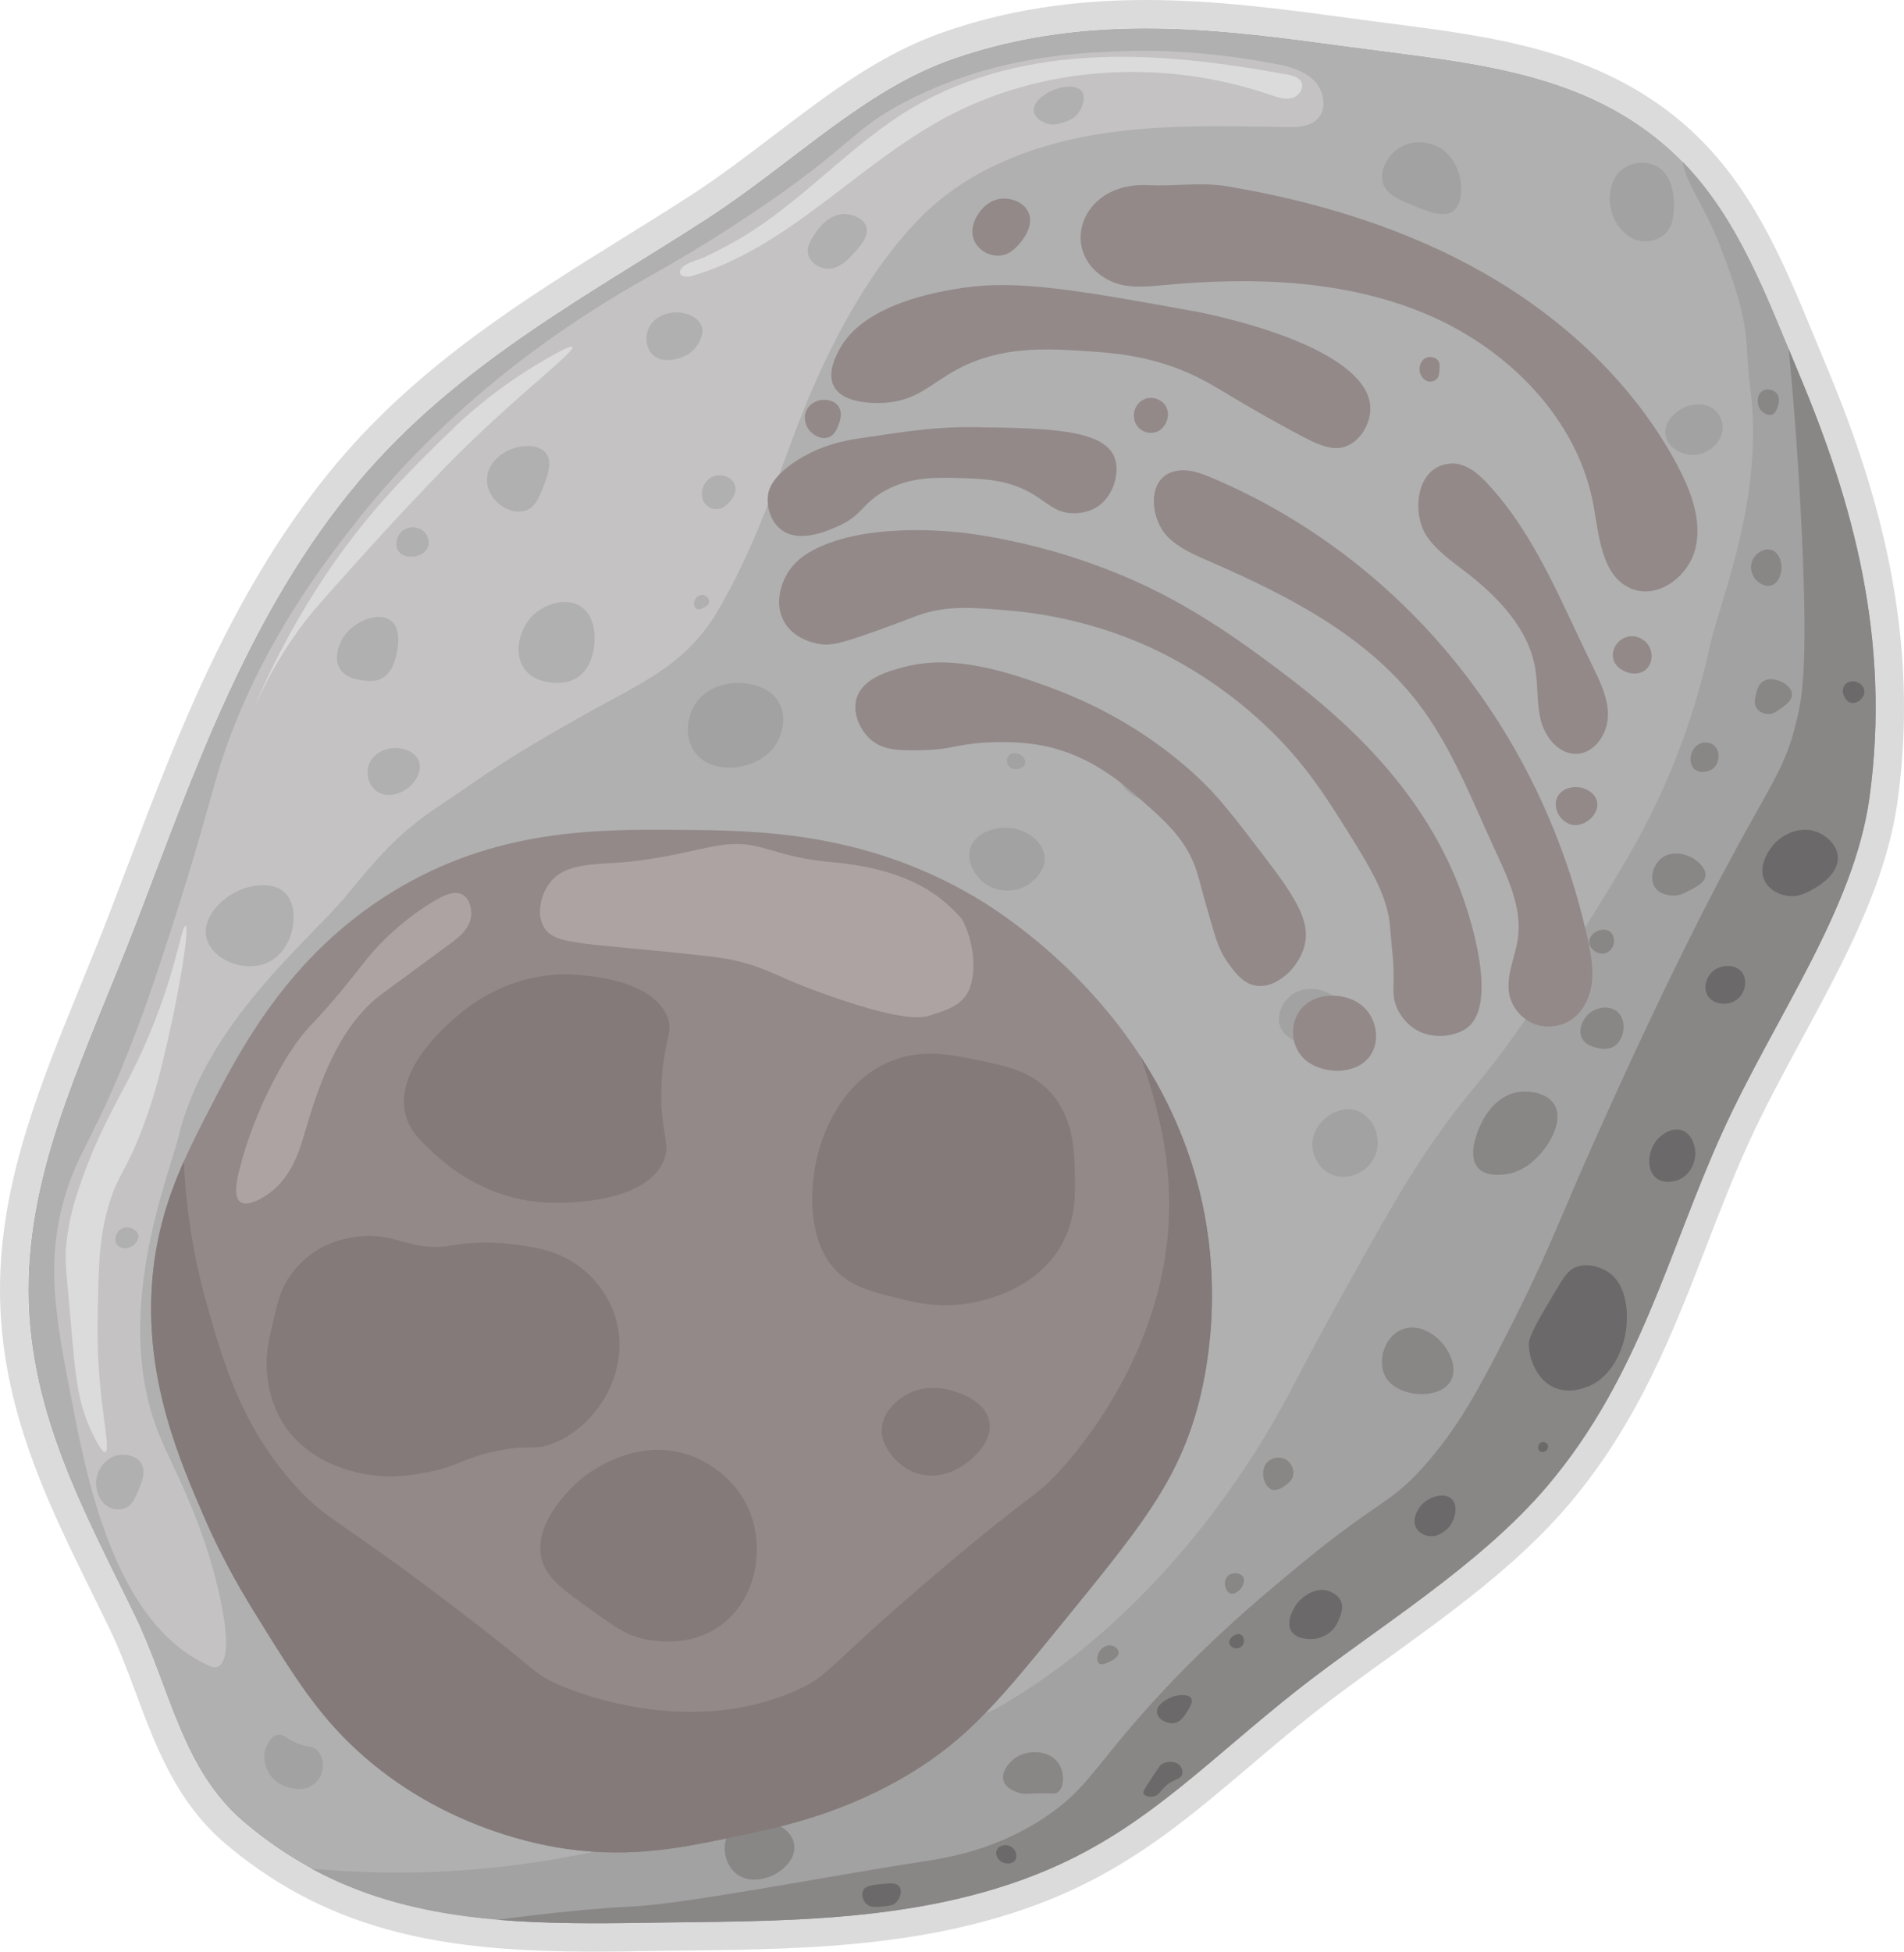 <?xml version="1.0" encoding="UTF-8"?>
<svg id="Capa_2" xmlns="http://www.w3.org/2000/svg" viewBox="0 0 740.429 758.648">
  <defs>
    <style>
      .cls-1 {
        fill: #898686;
      }

      .cls-2 {
        fill: #a3a2a2;
      }

      .cls-3 {
        fill: #c4c2c2;
      }

      .cls-4 {
        fill: #ada3a3;
      }

      .cls-5 {
        fill: #b0b0b0;
      }

      .cls-6 {
        fill: #dbdbdb;
      }

      .cls-7 {
        fill: #938989;
      }

      .cls-8 {
        fill: #6b6969;
      }

      .cls-9 {
        fill: #847a7a;
      }
    </style>
  </defs>
  <g id="Capa_1-2" data-name="Capa_1">
    <g>
      <g>
        <path class="cls-5" d="M727.018,309.988c-5.99,43.61-36.8,85.36-57.12,129.94-21.01,46.1-32.04,95.01-67.99,137.53-26.57,31.43-67.32,55.82-97.51,79.61-33.35,26.3-56.44,51.12-91.83,67.49-51.99,24.03-111.93,22-161.7,22.89-20.27.37-39.27.35-57.22-1.17-26.13-2.23-50.06-7.67-72.52-19.85-8.95-4.86-17.67-10.78-26.21-18-24.23-20.48-28.73-51.79-42.42-80.11-19.48-40.31-42.8-81.03-41.44-131.2,1.28-47.21,22.81-88.9,42.03-138.77,21.57-56,43.13-120.16,86.65-171.62,38.55-45.6,89.61-72.27,134.9-101.58,33.93-21.96,61.23-50.29,96.18-62.38,53.84-18.64,105.61-11.15,154.71-4.52,44.6,6.02,87.33,8.87,121.19,37.5,2.73,2.31,5.3,4.72,7.74,7.22,19.6,20.14,30.24,46.24,41.14,72.71,1.4,3.4,2.81,6.81,4.24,10.21,20.69,49.26,35.6,102.87,27.18,164.1Z"/>
        <path class="cls-6" d="M445.529,11c27.356-.001,54.047,3.744,79.999,7.248,44.6,6.02,87.33,8.87,121.19,37.5,2.73,2.31,5.3,4.72,7.74,7.22,19.6,20.14,30.24,46.24,41.14,72.71,1.4,3.4,2.81,6.81,4.24,10.21,20.69,49.26,35.6,102.87,27.18,164.1-5.99,43.61-36.8,85.36-57.12,129.94-21.01,46.1-32.04,95.01-67.99,137.53-26.57,31.43-67.32,55.82-97.51,79.61-33.35,26.3-56.44,51.12-91.83,67.49-51.99,24.03-111.93,22-161.7,22.89-6.578.12-13.023.199-19.341.199-13.151,0-25.754-.342-37.879-1.369-26.13-2.23-50.06-7.67-72.52-19.85-8.95-4.86-17.67-10.78-26.21-18-24.23-20.48-28.73-51.79-42.42-80.11-19.48-40.31-42.8-81.03-41.44-131.2,1.28-47.21,22.81-88.9,42.03-138.77,21.57-56,43.13-120.16,86.65-171.62,38.55-45.6,89.61-72.27,134.9-101.58,33.93-21.96,61.23-50.29,96.18-62.38,25.382-8.788,50.312-11.768,74.711-11.768M445.537,0v11l-.003-11c-28.652.001-54.267,4.048-78.315,12.374-24.695,8.543-44.895,23.935-66.28,40.232-10.354,7.89-21.061,16.049-32.278,23.309-8.476,5.485-16.992,10.775-26.007,16.376-38.806,24.105-78.932,49.032-111.316,87.337-40.212,47.549-62.298,105.76-81.784,157.118-2.313,6.097-4.498,11.856-6.73,17.65-3.817,9.903-7.766,19.58-11.585,28.938C15.759,421.258,1.139,457.079.062,496.82c-1.284,47.357,17.681,85.81,36.022,122.996,2.153,4.366,4.38,8.881,6.51,13.288,3.918,8.105,7.161,16.792,10.298,25.193,7.78,20.839,15.825,42.388,34.926,58.532,8.838,7.472,18.279,13.954,28.061,19.266,21.78,11.811,46.193,18.528,76.834,21.143,11.353.962,23.685,1.409,38.814,1.409,5.822,0,12.031-.064,19.542-.201,5.139-.092,10.304-.151,15.772-.214,47.635-.549,101.626-1.172,150.343-23.689,26.958-12.47,47.148-29.603,68.525-47.742,8.076-6.854,16.428-13.94,25.502-21.096,8.534-6.725,17.908-13.483,27.834-20.638,25.319-18.252,51.499-37.126,71.266-60.508,26.798-31.695,40.301-66.617,53.359-100.388,5.077-13.131,10.328-26.709,16.24-39.682,6.298-13.816,13.807-27.685,21.07-41.098,16.017-29.58,32.579-60.167,36.938-91.907,4.098-29.8,3.191-59.281-2.772-90.124-4.844-25.054-12.84-50.39-25.165-79.733-1.5-3.566-2.97-7.126-4.21-10.138l-.306-.744c-10.927-26.537-22.226-53.977-43.122-75.45-2.748-2.815-5.61-5.485-8.518-7.946-14.967-12.655-32.868-21.767-54.727-27.858-18.997-5.293-38.474-7.796-59.094-10.447-4.257-.547-8.659-1.113-13.002-1.699l-2.75-.372c-25.361-3.429-51.586-6.976-78.712-6.976h0Z"/>
      </g>
      <path class="cls-3" d="M497.971,25.227c-1.012-.219-2.026-.415-3.031-.601-18.444-3.41-37.388-5.319-56.156-4.783-17.318.495-50.96,1.457-85.696,19.174-22.355,11.402-20.868,17.353-61.044,44.217-21.494,14.373-36.147,22.183-45.783,27.783-19.964,11.602-67.602,40.852-107.739,91.826-11.304,14.356-40.218,51.076-54.261,99.13-2.592,8.872-7.937,29.28-18,60.261-4.555,14.023-8.385,25.814-14.087,40.696-14.707,38.385-21.142,43.24-26.609,61.044-8.149,26.541-3.892,48.467,2.348,80.609,6.038,31.098,17.008,87.606,54.261,103.304,3.121,1.315,7.957-1.238,4.646-20.291-5.645-32.491-19.041-55.702-24.649-69.255-19.274-46.585,3.523-101.007,7.304-116.678,10.618-44.01,51.081-76.39,64.873-93.124,11.363-13.787,19.988-24.252,35.217-34.435,22.547-15.075,25-17.911,57.913-36.391,21.857-12.272,39.411-19.08,52.013-40.849,13.063-22.565,20.247-43.65,29.379-68.072,11.009-29.444,27.173-62.081,49.286-84.422,17.657-17.839,42.156-27.591,66.889-31.864,24.733-4.272,50.019-3.515,75.115-3.101,4.263.07,9.014-.054,12.063-3.033,4.116-4.021,2.668-11.417-1.509-15.374-3.436-3.254-8.062-4.758-12.744-5.771Z"/>
      <path class="cls-5" d="M54.712,568.558c-1.892-2.692-5.682-3.35-8.346-2.967-4.784.687-8.354,5.08-8.902,9.644-.515,4.287,1.565,9.324,5.564,10.942.376.152,3.033,1.181,5.749,0,2.487-1.082,3.519-3.363,4.636-5.935,1.698-3.909,3.632-8.363,1.298-11.684Z"/>
      <path class="cls-5" d="M53.76,480.059c-.409-1.841-2.684-2.627-2.866-2.687-.26-.086-2.086-.657-3.761.358-1.946,1.179-2.973,4.064-1.791,5.91,1.036,1.617,3.241,1.615,3.403,1.612,2.755-.045,5.536-2.85,5.015-5.194Z"/>
      <path class="cls-5" d="M99.914,604.844c-1.397-3.157-5.169-6.443-8.609-5.478-3.713,1.041-4.998,6.461-4.304,10.174.851,4.561,5.145,9.001,8.609,8.217,3.336-.755,4.557-6.05,4.696-6.652.247-1.071.791-3.59-.391-6.261Z"/>
      <path class="cls-5" d="M110.871,347.096c-4.907-4.921-14.066-2.314-15.261-1.956-8.253,2.467-17.404,11.089-15.261,19.565,2.16,8.545,14.954,13.601,23.87,9.391,10.295-4.861,12.795-20.839,6.652-27Z"/>
      <path class="cls-5" d="M162.784,295.713c-1.538-3.8-6.22-4.975-9.13-4.957-4.071.026-9.221,2.418-10.435,7.304-.798,3.215.191,7.175,3.131,9.391,3.85,2.903,8.884,1.185,11.478-.522,3.263-2.147,6.693-6.926,4.957-11.217Z"/>
      <path class="cls-5" d="M152.067,241.293c-4.832-3.785-14.811.226-18.783,6.783-.306.506-4.182,7.11-1.044,12,2.275,3.544,6.925,4.148,9.13,4.435,1.889.245,4.462.58,7.043-.783,3.39-1.789,4.562-5.325,5.217-7.304.166-.502,3.552-11.121-1.565-15.13Z"/>
      <path class="cls-5" d="M226.175,235.974c-5.557-3.922-13.706-1.39-18.261,2.609-6.197,5.44-8.425,15.952-3.652,21.913,3.667,4.58,10.233,4.935,12,4.957,1.507.018,4.668.057,7.826-1.826,6.433-3.835,6.953-12.127,7.043-13.565.132-2.104.636-10.14-4.957-14.087Z"/>
      <path class="cls-5" d="M212.349,176.235c-2.992-3.894-10.037-3.249-14.348-1.304-1.083.489-8.517,4.003-8.609,11.478-.072,5.842,4.388,10.247,8.609,11.739,1.012.358,3.68,1.301,6.522.261,3.692-1.352,5.166-5.132,6.522-8.609,1.967-5.045,3.947-10.125,1.304-13.565Z"/>
      <path class="cls-5" d="M264.001,121.452c-4.353-.338-10.185,1.721-12,6.783-1.036,2.89-.868,7.054,1.826,9.652,3.523,3.397,8.922,1.762,10.435,1.304,1.028-.311,4.745-1.498,7.043-5.217.727-1.177,2.504-4.052,1.565-7.043-1.205-3.838-6.064-5.26-8.87-5.478Z"/>
      <path class="cls-5" d="M285.654,188.235c-1.262-2.956-5.185-4.127-8.087-3.13-3.997,1.373-5.685,6.73-3.913,9.913.81,1.456,2.48,2.701,4.435,2.87,2.326.201,3.98-1.214,4.696-1.826.285-.244,4.516-3.97,2.87-7.826Z"/>
      <path class="cls-5" d="M336.786,87.918c-1.103-3.095-4.991-4.47-7.565-4.696-7.164-.628-11.918,6.967-12.783,8.348-1.314,2.099-2.926,4.675-2.087,7.565.844,2.905,3.763,4.745,6.261,5.217,5.26.995,9.62-3.887,11.739-6.261,2.251-2.52,5.761-6.452,4.435-10.174Z"/>
      <path class="cls-5" d="M420.815,35.676c-2.171-3.258-9.282-2.097-13.565.522-1.159.709-5.723,3.499-5.217,7.043.388,2.72,3.554,4.447,5.739,4.957,2.158.503,3.94-.047,5.478-.522,1.606-.496,4.157-1.283,6-3.652,1.649-2.119,3.124-6.008,1.565-8.348Z"/>
      <path class="cls-5" d="M275.74,234.148c.174-1.152-.73-2.353-1.826-2.739-1.524-.537-3.228.567-3.783,1.956-.427,1.069-.313,2.655.652,3.261.919.577,2.14-.029,2.87-.391.774-.384,1.916-.95,2.087-2.087Z"/>
      <path class="cls-5" d="M165.458,207.278c-1.911-2.403-5.867-3.124-8.609-1.174-2.523,1.794-3.58,5.536-1.956,8.022,1.879,2.877,6.133,2.208,6.457,2.152.538-.093,4.023-.695,5.087-3.717.969-2.753-.893-5.175-.978-5.283Z"/>
      <path class="cls-2" d="M727.018,309.988c-5.99,43.61-36.8,85.36-57.12,129.94-21.01,46.1-32.04,95.01-67.99,137.53-26.57,31.43-67.32,55.82-97.51,79.61-33.35,26.3-56.44,51.12-91.83,67.49-51.99,24.03-111.93,22-161.7,22.89-49.78.9-91.84-.48-129.74-21.02,17.99,1.55,38.19,2.15,60.18.5,24.61-1.84,44.23-5.95,49.3-7.04,26.4-5.69,44.97-12.85,66.52-21.13,90.62-34.82,88.14-33.38,90-34.44,69.45-39.45,106.45-108.22,113.48-121.3,3.66-6.81,10.1-19.5,21.92-40.7,16.26-29.18,24.39-43.77,36-60.26,14.15-20.11,16.92-20.14,34.43-45.39,9.28-13.37,16.18-24.48,21.91-33.65,11.13-17.82,19.4-31.06,26.61-45.39,5.91-11.74,16.79-35.52,23.48-66.52,3.7-17.17,21.352-57.56,15.652-100.35-2.46-18.53,1.354-21.933-12-55.914-6.055-15.408-13.442-24.365-14.152-31.875,22.12,22.73,32.82,53.04,45.38,82.92,20.69,49.26,35.6,102.87,27.18,164.1Z"/>
      <path class="cls-1" d="M727.018,309.988c-5.99,43.61-36.8,85.36-57.12,129.94-21.01,46.1-32.04,95.01-67.99,137.53-26.57,31.43-67.32,55.82-97.51,79.61-33.35,26.3-56.44,51.12-91.83,67.49-51.99,24.03-111.93,22-161.7,22.89-20.27.37-39.27.35-57.22-1.17,18.47-2.55,36.78-4.39,53.4-5.26,20.47-1.07,81.44-12.81,110.74-17.22,9.89-1.49,29.27-4.39,48.91-17.61,13.48-9.07,17.66-16.66,31.69-33.26,26.1-30.85,51.6-51.84,68.48-65.74,30.36-24.98,34.12-22.29,48.52-39.13,13.34-15.58,21.09-30.7,33.66-55.56,10.47-20.73,15.73-33.84,23.74-52.44,0,0,19.74-45.87,42.78-92.35,31.88-64.3,38.2-64.6,43.82-90.78,1.45-6.72,3.99-20.49.79-79.82-1.39-25.82-3.1-45.85-4.58-61.43,1.4,3.4,2.81,6.81,4.24,10.21,20.69,49.26,35.6,102.87,27.18,164.1Z"/>
      <path class="cls-2" d="M560.48,57.8c-4.503-2.9-11.517-3.72-16.826,0-3.963,2.777-7.319,8.325-5.87,13.304,1.273,4.375,5.646,6.213,11.348,8.609,5.682,2.388,12.362,5.194,16.044,2.348,5.131-3.967,4.057-18.625-4.696-24.261Z"/>
      <path class="cls-2" d="M643.827,64.452c-3.753-1.819-8.565-1.51-12.131.783-6.138,3.947-6.591,12.496-4.696,18,1.508,4.377,5.599,10.017,11.739,10.565.595.053,5.506.413,9-3.13,2.637-2.674,2.937-6.021,3.13-8.609.144-1.923,1.025-13.699-7.043-17.609Z"/>
      <path class="cls-2" d="M303.183,273.569c-4.395-8.675-16.486-8.145-17.478-8.087-2.156.127-11.412,1.021-15.913,9.13-2.852,5.138-3.588,12.797.782,18.261,4.796,5.996,12.736,5.588,14.87,5.478.608-.031,12.477-.837,17.217-10.696.523-1.088,3.729-7.755.522-14.087Z"/>
      <path class="cls-2" d="M522.065,391.472c-3.04-6.713-13.203-9.184-19.349-5.031-3.472,2.347-6.372,7.288-5.031,11.996,1.685,5.913,8.887,7.351,10.835,7.74,2.203.44,7.438,1.485,11.223-1.935,3.582-3.237,4.089-8.868,2.322-12.771Z"/>
      <path class="cls-2" d="M456.534,298.745c-1.598-5.3-7.901-6.895-12.13-6.261-3.498.524-8.257,2.974-9,7.435-.826,4.962,3.856,9.19,7.826,10.565.882.305,3.837,1.28,7.043,0,4.19-1.673,7.757-6.776,6.261-11.739Z"/>
      <path class="cls-2" d="M667.306,159.8c-3.395-3.396-8.724-2.933-12-1.565-3.815,1.593-8.624,5.99-7.565,11.217,1.035,5.111,7.015,7.745,11.739,7.304,5.487-.512,10.329-5.269,10.435-10.435.077-3.757-2.382-6.295-2.609-6.522Z"/>
      <path class="cls-2" d="M406.247,333.318c-.316-6.069-6.439-9.781-10.565-10.956-6.821-1.943-16.324.726-18.391,7.435-1.895,6.147,3.635,11.852,3.913,12.13,4.694,4.703,12.384,5.557,18,2.348.591-.338,7.387-4.36,7.044-10.957Z"/>
      <path class="cls-2" d="M136.501,636.931c2.341-2.293,1.893-6.842-.391-9.391-2.11-2.355-5.198-2.349-6.065-2.348-2.169.004-6.361.791-7.239,3.717-.986,3.286,3.044,6.479,3.522,6.848,2.436,1.88,7.426,3.866,10.174,1.174Z"/>
      <path class="cls-2" d="M116.976,678.153c3.46,1.119,4.641.649,6.261,2.152,2.148,1.993,2.315,4.902,2.348,5.478.173,3.013-1.244,5.884-3.326,7.63-5.035,4.223-12.393.559-12.717.391-.843-.436-3.763-1.998-5.478-5.478-.438-.888-2.43-5.215-.391-9.587.517-1.109,1.732-3.713,4.109-4.304,2.618-.651,3.582,1.902,9.196,3.717Z"/>
      <path class="cls-2" d="M237.458,695.431c-1.017-2.626-4.595-3.325-8.609-4.109-1.958-.383-2.74-.326-11.739-.196-5.973.086-6.919.08-8.022.978-2.479,2.019-3.066,6.419-1.565,9.587,1.918,4.048,6.684,4.902,8.804,5.283,2.358.423,4.637.021,9.196-.783,4.481-.79,6.755-1.212,8.413-2.544,2.26-1.815,4.604-5.424,3.522-8.217Z"/>
      <path class="cls-2" d="M534.654,449.496c3.054-6.827-.459-15.221-6.652-17.609-7.458-2.876-16.781,3.736-17.609,11.739-.517,5.003,2.269,10.715,7.435,12.913,6.285,2.675,14.007-.74,16.826-7.043Z"/>
      <path class="cls-2" d="M488.61,340.322c-2.014-2.398-6.47-2.707-8.87,0-2.044,2.306-1.866,5.976.261,8.087,1.577,1.566,4.039,2.087,6,1.304,3.408-1.36,5.005-6.537,2.609-9.391Z"/>
      <path class="cls-1" d="M688.958,213.8c-2.704-.919-5.958,1.007-7.304,3.652-1.462,2.873-.548,6.342,1.565,8.348.258.244,2.776,2.568,5.478,1.826,3.451-.947,4.903-6.265,3.652-9.913-.205-.599-1.071-3.125-3.391-3.913Z"/>
      <path class="cls-1" d="M690.784,152.757c-1.292-1.388-3.579-1.813-5.218-.913-2.458,1.35-2.544,5.181-1.044,7.304.987,1.397,3.063,2.624,4.696,1.956,1.159-.474,1.62-1.708,1.956-2.609.357-.956,1.418-3.796-.391-5.739Z"/>
      <path class="cls-1" d="M696.849,269.887c-.082-2.864-3.482-4.84-5.674-5.478-.854-.248-3.329-.969-5.478.391-1.792,1.134-2.3,3.046-2.739,4.696-.502,1.89-1.073,4.035.196,5.87,1.2,1.737,3.429,2.3,5.087,2.152,1.395-.124,2.327-.746,3.522-1.565,2.606-1.787,5.159-3.538,5.087-6.065Z"/>
      <path class="cls-1" d="M666.784,289.974c-1.76-1.683-4.218-1.338-4.435-1.304-2.593.406-4.184,2.654-4.696,4.565-.442,1.65-.435,4.373,1.435,5.87,1.723,1.379,4.008.899,4.565.783.503-.105,1.804-.395,2.87-1.435,2.079-2.028,2.59-6.252.261-8.478Z"/>
      <path class="cls-1" d="M663.197,340.518c.38-2.866-2.664-5.333-3.326-5.87-3.504-2.84-10.188-4.431-14.283-.587-2.792,2.621-4.236,7.634-1.956,10.957,2.266,3.304,6.996,3.159,7.631,3.13,1.983-.09,3.342-.778,5.282-1.761,3.135-1.587,6.297-3.189,6.652-5.87Z"/>
      <path class="cls-1" d="M626.349,362.365c-1.878-1.693-4.87-.973-6.522.391-.273.225-1.914,1.581-1.826,3.522.12,2.63,3.356,4.985,6.13,4.304,2.317-.568,3.209-2.982,3.261-3.13.558-1.586.414-3.773-1.044-5.087Z"/>
      <path class="cls-1" d="M604.306,429.148c-2.843-4.372-9.347-5.143-13.304-4.696-10.195,1.151-14.766,11.66-15.652,13.696-.719,1.653-4.935,11.344-.391,16.044,2.97,3.072,8.261,2.54,10.174,2.348,1.007-.101,4.802-.572,9-3.522,7.296-5.126,14.679-16.943,10.174-23.87Z"/>
      <path class="cls-1" d="M628.958,393.278c-2.728-2.335-6.928-1.877-9.652-.261-3.575,2.122-5.832,6.963-4.174,10.435,1.371,2.871,4.871,3.659,6,3.913,1.012.228,4.235.953,6.783-.783,3.826-2.606,4.953-9.958,1.044-13.304Z"/>
      <path class="cls-1" d="M564.393,536.365c2.85-5.745-2.255-12.666-2.739-13.304-2.963-3.904-9.671-8.998-16.435-6.261-6.971,2.821-9.563,12.165-6.652,18,1.702,3.413,4.907,4.865,6.261,5.478,6.348,2.876,16.504,2.257,19.565-3.913Z"/>
      <path class="cls-1" d="M499.045,566.887c-2.454-.863-5.064.136-6.456,1.761-2.764,3.225-1.065,9.297,1.956,10.37,2.073.736,4.475-.986,5.283-1.565.981-.704,2.818-2.02,3.131-4.304.341-2.491-1.241-5.321-3.913-6.261Z"/>
      <path class="cls-1" d="M411.393,696.67c2.538-1.917,2.687-7.615.261-11.217-3.397-5.044-11.524-5.51-16.435-2.348-2.702,1.74-6.028,5.607-4.957,9.13,1.132,3.722,6.498,4.849,7.043,4.957,1.101.217,1.435.1,4.435,0,7.592-.252,8.434.398,9.652-.522Z"/>
      <path class="cls-1" d="M297.654,707.626c-1.238-.253-9.268-1.732-13.565,3.913-3.748,4.924-2.723,12.73,2.087,16.696,5.75,4.74,13.503,1.186,14.348.783,3.481-1.664,8.996-5.99,8.348-11.739-.668-5.923-7.371-8.866-11.217-9.652Z"/>
      <path class="cls-1" d="M483.393,612.931c-1.125-1.738-4.41-1.848-6-.261-1.96,1.957-.915,6.067,1.044,6.783,1.401.512,3.107-.772,3.913-1.696.967-1.109,2.032-3.299,1.044-4.826Z"/>
      <path class="cls-1" d="M432.393,639.67c-2.092-.547-3.766,1.032-4.043,1.304-1.649,1.623-2.211,4.619-1.044,5.609,1.046.886,3.164-.108,4.044-.522.736-.346,3.902-1.833,3.652-3.913-.151-1.26-1.491-2.186-2.609-2.478Z"/>
      <path class="cls-8" d="M677.349,377.887c-2.611-3.297-8.356-3.06-11.478-.13-2.325,2.182-3.665,6.298-1.696,9.391,1.803,2.832,5.46,3.361,7.957,2.87.493-.097,3.439-.728,5.218-3.522,1.56-2.451,1.952-6.144,0-8.609Z"/>
      <path class="cls-8" d="M714.653,332.692c-.483-4.497-4.479-7.816-7.826-9.196-6.33-2.609-13.261.513-17.022,4.696-.486.541-6.799,7.77-3.522,14.283,1.99,3.955,6.536,5.696,9.978,5.87,3.042.154,5.299-.912,7.043-1.761,1.387-.675,12.201-5.94,11.348-13.891Z"/>
      <path class="cls-8" d="M721.958,265.061c-1.57-.486-3.534-.127-4.565,1.174-1.725,2.177-.169,6.147,2.217,6.913,1.308.42,2.55-.225,2.87-.391,1.455-.755,2.871-2.541,2.478-4.565-.446-2.295-2.867-3.089-3-3.13Z"/>
      <path class="cls-8" d="M659.219,447.278c-.069-.68-.713-6.201-4.957-7.826-3.904-1.495-8.005,1.4-9.913,3.652-3.524,4.16-4.273,11.684-.261,14.87,3.267,2.594,7.951.93,8.348.783,4.671-1.736,7.247-6.905,6.783-11.478Z"/>
      <path class="cls-8" d="M605.088,501.539c3.37-5.655,4.859-7.836,7.826-9,6.029-2.365,12.266,1.781,12.522,1.956,8.426,5.78,7.261,18.71,7.043,21.13-.75,8.329-5.317,19.624-15.261,23.478-1.55.601-6.97,2.701-12.522.391-6.848-2.849-10.039-10.805-10.174-16.826-.072-3.211,3.473-9.228,10.565-21.131Z"/>
      <path class="cls-8" d="M564.523,582.67c-2.774-2.66-8.314-.967-11.217,1.826-2.17,2.087-4.307,6.174-2.609,9.391,1.235,2.339,3.856,3.002,4.435,3.131,4.593,1.023,8.143-3.143,8.348-3.391,2.463-2.982,3.739-8.372,1.044-10.956Z"/>
      <path class="cls-8" d="M601.827,561.539c-.497-.959-1.756-1.21-2.609-.783-1.127.566-1.45,2.274-.652,3.13.573.615,1.611.671,2.348.261.852-.474,1.418-1.633.913-2.609Z"/>
      <path class="cls-8" d="M521.545,622.648c-1.198-3.074-4.591-4.112-5.283-4.304-5.844-1.623-10.928,3.86-11.152,4.109-2.672,2.969-5.149,8.55-2.739,11.935,1.719,2.414,5.165,2.641,6.652,2.739.868.057,4.507.198,7.826-2.348,2.438-1.87,3.397-4.186,3.913-5.478.807-2.021,1.708-4.279.783-6.652Z"/>
      <path class="cls-8" d="M457.175,659.235c-3.277.756-7.773,3.572-7.239,6.652.418,2.408,3.803,4.369,6.652,3.913,2.465-.394,3.798-2.481,5.087-4.5,1.031-1.614,2.354-3.686,1.565-5.087-.949-1.685-4.374-1.369-6.065-.978Z"/>
      <path class="cls-8" d="M482.414,635.365c-1.725-.811-4.716,1.475-4.402,3.326.19,1.122,1.615,2.207,3.131,2.054,1.068-.107,2.049-.816,2.446-1.859.537-1.413-.148-3.04-1.174-3.522Z"/>
      <path class="cls-8" d="M459.001,686.496c-1.456-1.891-4.602-1.944-6.652-1.044-1.168.513-1.414,1.087-4.826,6.261-2.458,3.727-3.192,4.736-2.739,5.609.522,1.007,2.329,1.265,3.652,1.044,2.775-.465,2.76-2.927,6.522-5.348,2.532-1.63,4.127-1.536,4.696-3.131.428-1.198-.008-2.554-.652-3.391Z"/>
      <path class="cls-8" d="M393.132,717.8c-1.862-1.071-4.634-.521-5.478,1.304-.675,1.459.111,3.235,1.174,4.174,1.699,1.501,4.862,1.529,6-.261,1.012-1.592.132-4.165-1.696-5.217Z"/>
      <path class="cls-8" d="M349.762,733.387c-1.105-1.591-3.576-1.344-7.239-.978-3.454.345-5.93.592-6.848,2.446-.811,1.638-.109,3.934,1.174,5.185,1.637,1.596,4.051,1.33,7.239.978,1.947-.215,2.921-.322,3.913-1.076,1.979-1.504,2.994-4.779,1.761-6.554Z"/>
      <path class="cls-2" d="M398.675,296.789c.382-1.597-1.266-2.95-1.37-3.033-1.31-1.045-3.823-1.556-5.087,0-1.028,1.265-.764,3.326.391,4.402.991.922,2.309.817,2.739.783,1.036-.083,2.962-.629,3.326-2.152Z"/>
      <path class="cls-6" d="M36.001,557.365c-6.108-12.535-6.693-22.985-8.609-44.87-1.759-20.1-2.251-22.55-1.565-29.217.927-9.009,3.019-16.137,5.478-23.217,7.361-21.193,14.436-31.666,21.652-46.565,14.972-30.913,17.531-53.997,19.174-53.609,1.703.402-2.339,24.902-6.913,44.609-2.638,11.364-4.882,21.034-9.652,33.652-6.926,18.319-9.855,18.198-13.565,31.304-3.363,11.88-3.565,21.191-3.913,37.304-.187,8.659-.445,20.57,1.304,36.261,1.287,11.546,3.189,20.903,1.565,21.391-1.33.4-4.161-5.411-4.957-7.044Z"/>
      <path class="cls-6" d="M213.001,139.191c-20.27,11.504-33.688,24.373-36.391,27-17.977,17.466-35.334,34.329-53.348,62.478-15.663,24.476-23.874,45.061-23.739,45.13.115.059,5.87-14.848,18.782-31.826,3.992-5.249,10.553-12.521,23.674-27.065,5.85-6.485,10.45-11.452,12.717-13.891 0,0,9.845-10.589,18.783-19.761,24.876-25.525,50.442-44.556,49.109-46.37-.578-.786-5.834,2.174-9.587,4.304Z"/>
      <path class="cls-6" d="M265.828,103.493c2.087-1.652,5.922-2.525,8.095-3.534,6.32-2.936,12.467-6.252,18.33-10.02,22.297-14.328,40.163-34.919,63.022-48.332,21.419-12.568,46.377-18.241,71.187-19.328s49.608,2.235,74.045,6.659c2.16.391,4.627,1.016,5.574,2.997,1.205,2.52-1.125,5.569-3.844,6.211s-5.524-.343-8.166-1.25c-41.385-14.21-88.773-11.687-127.204,9.235-34.036,18.53-60.896,50.585-98.153,61.249-2.301.659-5.921-.363-3.641-3.156.212-.26.467-.503.755-.731Z"/>
      <g>
        <path class="cls-7" d="M654.202,184.647c-.606-1.252-1.236-2.486-1.881-3.698-16.703-31.401-43.695-56.673-74.532-74.394-30.838-17.721-65.436-28.196-100.504-34.132-10.121-1.713-20.302.077-30.553-.462-27.55-1.447-35.491,27.53-14.868,37.288,6.33,2.995,13.706,2.237,20.678,1.582,34.397-3.231,70.121-2.17,101.974,11.208,31.853,13.378,59.29,40.903,65.265,74.931,2.122,12.083,3.298,27.193,14.639,31.871,10.35,4.269,22.398-4.897,24.932-15.802,2.223-9.568-.82-19.438-5.15-28.39Z"/>
        <path class="cls-7" d="M529.173,148.918c-14.424-18.77-64.114-27.798-64.114-27.798-45.694-8.302-68.981-12.389-90.469-9.245-34.916,5.107-44.504,17.596-47.749,23.24-1.26,2.192-5.427,9.44-2.601,14.969,3.974,7.773,18.926,6.587,20.759,6.42,11.838-1.071,16.963-7.281,26.694-12.622,17.49-9.601,35.314-8.409,51.587-7.322,10.149.678,27.935,1.867,46.403,12.152,5.892,3.281,15.175,9.338,33.404,19.16,9.225,4.971,15.159,7.899,20.814,5.455,5.28-2.282,9.131-8.734,8.987-14.798-.117-4.932-2.853-8.492-3.714-9.613Z"/>
        <path class="cls-7" d="M624.971,281.089c.188-.95.295-1.911.314-2.862.136-7.062-3.206-13.66-6.316-20.002-11.928-24.326-21.964-50.281-40.403-70.132-3.857-4.153-8.748-8.263-14.405-7.901-13.602.869-15.357,19.356-9.287,28.29,3.796,5.587,9.486,9.539,14.844,13.651,12.634,9.698,24.684,22.086,27.329,37.792,1.13,6.707.464,13.679,2.2,20.255,1.736,6.576,7.035,13.062,13.833,12.857,6.109-.184,10.681-5.85,11.89-11.948Z"/>
        <path class="cls-7" d="M617.755,387.414c.343-.93.622-1.883.838-2.845,1.425-6.354.267-12.981-1.125-19.343-8.567-39.149-26.089-76.375-51.245-107.571s-57.944-56.278-94.859-71.874c-4.084-1.726-8.423-3.367-12.831-2.889-13.104,1.421-11.508,18.673-4.458,25.749,4.503,4.52,10.542,7.101,16.396,9.64,30.259,13.126,60.876,28.799,80.96,54.964,13.051,17.002,20.795,37.354,29.774,56.816,5.092,11.038,10.777,22.728,9.076,34.764-1.032,7.301-4.77,14.46-3.331,21.692,1,5.022,4.637,9.441,9.373,11.388,4.736,1.947,10.429,1.365,14.672-1.5,3.163-2.136,5.433-5.393,6.76-8.992Z"/>
        <path class="cls-7" d="M433.353,177.677c-4.382-10.92-26.603-11.234-54.337-11.626-14.368-.203-24.248,1.274-44.007,4.228-5.707.853-15.641,2.462-25.643,9.068-9.136,6.034-10.306,10.94-10.582,12.407-.92,4.906.777,10.822,4.872,14.043,7.015,5.518,17.943.665,22.167-1.211,9.758-4.334,9.27-8.812,18.259-13.795,9.899-5.488,19.785-5.211,28.717-4.961,9.788.274,19.707.552,29.405,6.575,5.103,3.169,8.465,6.886,14.812,7.115,1.389.05,6.869.076,11.23-3.663,5.091-4.365,7.305-12.702,5.107-18.179Z"/>
        <path class="cls-7" d="M487.056,252.845c-17.775-12.92-31.551-20.084-34.706-21.706-11.738-6.03-38.039-18.331-74.46-23.61-3.156-.458-36.984-5.087-59.237,5.117-5.432,2.491-10.443,5.989-13.269,11.727-.703,1.427-4.625,9.39-.673,16.911,3.739,7.114,11.803,8.654,13.517,8.982,4.455.851,8.081.039,19.789-4.045,10.248-3.575,15.581-5.782,18.58-6.858,11.414-4.096,20.983-3.288,35.776-2.039,25.565,2.158,44.835,9.947,51.523,12.834,8.808,3.802,28.402,13.178,48.202,31.857,15.09,14.235,23.191,27.167,31.917,41.098,8.903,14.213,15.791,25.431,16.589,37.574.418,6.372,1.444,12.724,1.357,19.109-.068,5-.45,8.023,1.221,11.905.415.965,2.921,6.543,8.919,9.347,6.562,3.067,14.458,1.483,18.391-1.46,12.324-9.224.974-43.2-.899-48.807-16.739-50.108-58.607-80.54-82.538-97.935Z"/>
        <path class="cls-7" d="M507.417,367.122c1.963-8.685-2.876-17.245-14.815-32.921-12.711-16.688-19.066-25.032-27.718-32.919-25.629-23.363-51.515-32.48-64.67-36.962-24.556-8.365-38.236-7.679-48.336-5.094-6.126,1.568-16.434,4.356-18.77,12.256-1.667,5.635,1.254,12.076,5.171,15.699,5.14,4.754,11.944,4.609,21.163,4.412,8.544-.182,11.276-1.644,19.432-2.582,1.05-.121,13.582-1.489,25.613.653,18.814,3.349,31.415,14.396,38.744,20.82,9.868,8.65,18.436,16.161,22.276,28.617.988,3.203,2.24,8.605,6.082,21.597,1.507,5.093,2.931,9.73,6.691,14.646,2.547,3.331,5.385,7.042,10.118,7.809,6.155.997,11.216-3.681,12.757-5.105.193-.179,4.824-4.561,6.263-10.927Z"/>
        <path class="cls-7" d="M641.605,251.834c-1.471-3.27-5.346-5.303-9.032-4.204-3.507,1.046-5.883,4.641-5.294,8.097.73,4.287,5.562,5.666,5.917,5.762.632.17,4.058,1.088,6.696-1.09,2.481-2.049,2.971-5.769,1.713-8.565Z"/>
        <path class="cls-7" d="M559.199,140.106c-.997-1.245-2.955-1.639-4.454-1.08-2.24.836-3.124,3.678-2.564,5.803.401,1.524,1.713,3.321,3.644,3.509.102.01,1.822.15,2.969-1.08.745-.799.825-1.721.945-3.104.16-1.841.264-3.045-.54-4.049Z"/>
        <path class="cls-7" d="M399.809,82.301c-1.768-3.559-6.013-5.165-9.447-5.129-5.133.054-8.227,3.772-8.907,4.589-.88,1.057-5.195,6.592-2.429,12.147,1.921,3.858,6.363,5.928,10.257,5.398,2.92-.397,4.786-2.154,5.938-3.239.414-.39,7.721-7.46,4.589-13.766Z"/>
        <path class="cls-7" d="M325.907,157.733c-1.849-2.436-5.177-2.353-5.807-2.323-2.444.119-5.404,1.477-6.62,4.413-1.51,3.646.834,6.916,1.045,7.2,1.73,2.328,5.128,4.035,7.897,2.903,2.051-.838,2.897-2.88,3.484-4.297.548-1.322,2.117-5.109,0-7.897Z"/>
        <path class="cls-7" d="M453.389,157.988c-1.282-2.251-4.032-3.721-6.883-3.239-2.898.49-4.962,2.837-5.466,5.466-.518,2.703.63,5.611,3.037,7.085,1.839,1.127,4.179,1.273,6.073.405,3.376-1.547,5.209-6.258,3.239-9.717Z"/>
        <path class="cls-7" d="M532.881,394.644c-4.052-6.816-11.837-7.47-13.496-7.558-1.429-.076-9.51-.504-14.036,5.938-3.17,4.513-3.11,10.281-1.08,14.576,4.22,8.925,15.614,8.661,16.195,8.637,1.725-.068,8.577-.339,12.416-5.938,3.391-4.945,2.571-11.331,0-15.656Z"/>
        <path class="cls-7" d="M621.091,311.738c-.683-3.592-4.796-5.788-8.268-5.802-.537-.002-5.19.056-7.107,3.771-1.544,2.992-.319,6.428,1.45,8.412.376.422,2.305,2.493,5.222,2.611,4.543.183,9.566-4.452,8.703-8.993Z"/>
      </g>
      <g>
        <path class="cls-7" d="M468.431,472.134c7.589,40.512-1.938,72.697-4.016,79.339-8.308,26.68-22.334,43.899-50.383,78.345-24.625,30.234-36.946,45.363-59.196,59.015-26.413,16.204-51.302,21.424-68.431,25.01-20.837,4.371-40.118,8.414-65.395,4.969-8.848-1.21-48.501-7.428-82.206-38.473-15.347-14.125-24.471-28.814-37.635-49.993-5.712-9.197-13.957-22.572-21.721-40.514-9.55-22.066-22.741-52.561-20.407-89.743,1.209-19.173,6.195-34.572,12.424-48.583,3.225-7.25,6.784-14.142,10.322-20.988,11.819-22.858,30.47-58.927,70.472-83.618,40.274-24.852,80.135-24.553,111.971-24.313,29.898.221,71.214.531,114.565,25.9,6.379,3.742,39.991,24.083,64.875,62.385,10.985,16.894,20.26,37.27,24.763,61.261Z"/>
        <path class="cls-9" d="M468.431,472.134c7.589,40.512-1.938,72.697-4.016,79.339-8.308,26.68-22.334,43.899-50.383,78.345-24.625,30.234-36.946,45.363-59.196,59.015-26.413,16.204-51.302,21.424-68.431,25.01-20.837,4.371-40.118,8.414-65.395,4.969-8.848-1.21-48.501-7.428-82.206-38.473-15.347-14.125-24.471-28.814-37.635-49.993-5.712-9.197-13.957-22.572-21.721-40.513-9.55-22.066-22.741-52.561-20.407-89.743,1.209-19.173,6.195-34.572,12.424-48.583.714,15.491,2.986,34.441,9.059,55.86,6.289,22.13,13.655,48.088,35.565,71.563,11.374,12.184,15.05,11.253,58.444,44.175,34.683,26.31,32.078,26.712,41.187,31.099,2.183,1.051,49.373,22.895,94.3,2.743,13.139-5.892,10.666-8.466,55.568-46.5,37.251-31.563,36.951-28.09,46.793-38.987,7.548-8.362,36.462-42.218,41.517-89.109,3.311-30.702-4.86-55.37-10.23-71.477,10.985,16.894,20.26,37.27,24.763,61.261Z"/>
        <path class="cls-4" d="M373.453,356.516c-6.101-6.452-17.507-18.514-50.022-21.375-22.233-1.956-26.98-8.104-40.304-6.93-10.319.909-24.48,6.192-45.896,7.329-11.283.599-18.758,1.671-23.299,7.48-3.455,4.419-5.455,11.892-2.543,17.202,3.354,6.114,11.502,6.229,39.449,8.947,19.61,1.907,29.53,2.888,35.183,4.239,14.065,3.362,14.867,6.142,37.213,13.924,28.751,10.012,35.674,8.283,38.569,7.355,9.232-2.961,15.575-5.077,16.606-16.517.938-10.396-3.403-20.009-4.957-21.652Z"/>
        <path class="cls-4" d="M168.845,350.222c-15.921,9.401-26.043,22.366-26.043,22.366-23.296,29.84-21.048,22.75-30.639,37.379,0,0-12.616,19.244-18.996,44.426-1.094,4.316-2.512,10.881.306,12.868,3.134,2.21,9.814-2.432,10.724-3.064,9.642-6.699,12.521-17.951,14.4-24.204,4.703-15.653,12.278-40.863,30.332-53.924,1.242-.899,9.713-7.135,26.656-19.609,2.553-1.88,7.263-5.449,7.66-10.723.211-2.803-.766-6.497-3.37-7.966-3.211-1.812-7.653.457-11.03,2.451Z"/>
      </g>
      <path class="cls-9" d="M417.995,457.025c-.144-9.269-.344-22.18-9.323-32.207-7.552-8.434-17.398-10.456-28.393-12.713-10.676-2.192-21.858-4.489-33.902.424-20.449,8.341-26.818,30.707-27.97,34.75-3.85,13.52-5.047,36.606,8.476,48.311,5.622,4.867,12.421,6.581,21.613,8.899,6.31,1.591,14.952,3.771,25.427,2.543,5.564-.652,28.381-4.229,38.988-23.308,5.351-9.624,5.207-18.897,5.085-26.698Z"/>
      <path class="cls-9" d="M259.389,394.957c-6.894-16.221-38.387-16.194-40.174-16.174-21.603.247-36.208,11.875-40.174,15.13-4.277,3.51-25.646,21.047-21.391,39.13,1.523,6.473,5.695,10.319,11.478,15.652,4.181,3.855,19.43,17.494,43.304,18.783,2.599.14,37.203,1.646,45.391-15.652,3.614-7.636-1.614-11.127-.522-31.304.911-16.823,4.803-19.173,2.087-25.565Z"/>
      <path class="cls-9" d="M291.998,588.783c-5.77-15.89-20.44-21.826-22.696-22.696-21.767-8.393-41.033,6.952-43.044,8.609-1.839,1.516-19.368,16.334-15.652,31.304,1.829,7.368,8.263,11.956,21.131,21.13,7.301,5.206,10.951,7.808,16.435,9.391,2.424.7,18.659,5.107,32.087-4.696,13.353-9.748,17.019-28.504,11.739-43.044Z"/>
      <path class="cls-9" d="M384.737,552.783c-1.685-10.146-16.773-12.778-17.609-12.913-2.161-.348-9.4-1.401-16.044,3.131-1.4.955-8.125,5.542-8.217,12.913-.057,4.595,2.492,7.925,3.913,9.783,1.331,1.738,5.035,5.986,11.348,7.435,8.259,1.895,14.779-2.425,16.435-3.522,1.101-.73,11.683-7.741,10.174-16.826Z"/>
      <path class="cls-9" d="M236.824,540.261c1.534-3.267,6.054-13.278,3.13-25.826-2.809-12.055-10.729-18.904-12.913-20.739-9.419-7.911-20.249-9.165-28.956-10.174-6.33-.733-12.441-.436-13.304-.391-4.997.26-8.386.9-10.174,1.174-15.188,2.325-20.691-5.553-36-3.522-3.028.402-10.657,1.507-18,7.043-2.069,1.56-6.479,5.253-9.783,11.348-1.955,3.606-2.764,6.888-4.304,13.304-1.39,5.794-2.427,10.114-2.739,14.478-.216,3.027-.722,15.012,6.261,26.217,10.7,17.169,31.07,19.81,35.218,20.348,8.538,1.107,15.552-.204,20.739-1.174,12.092-2.261,13.748-5.444,26.609-8.217,13.782-2.972,14.626.091,22.696-3.13,14.213-5.674,20.597-18.771,21.522-20.739Z"/>
    </g>
  </g>
</svg>